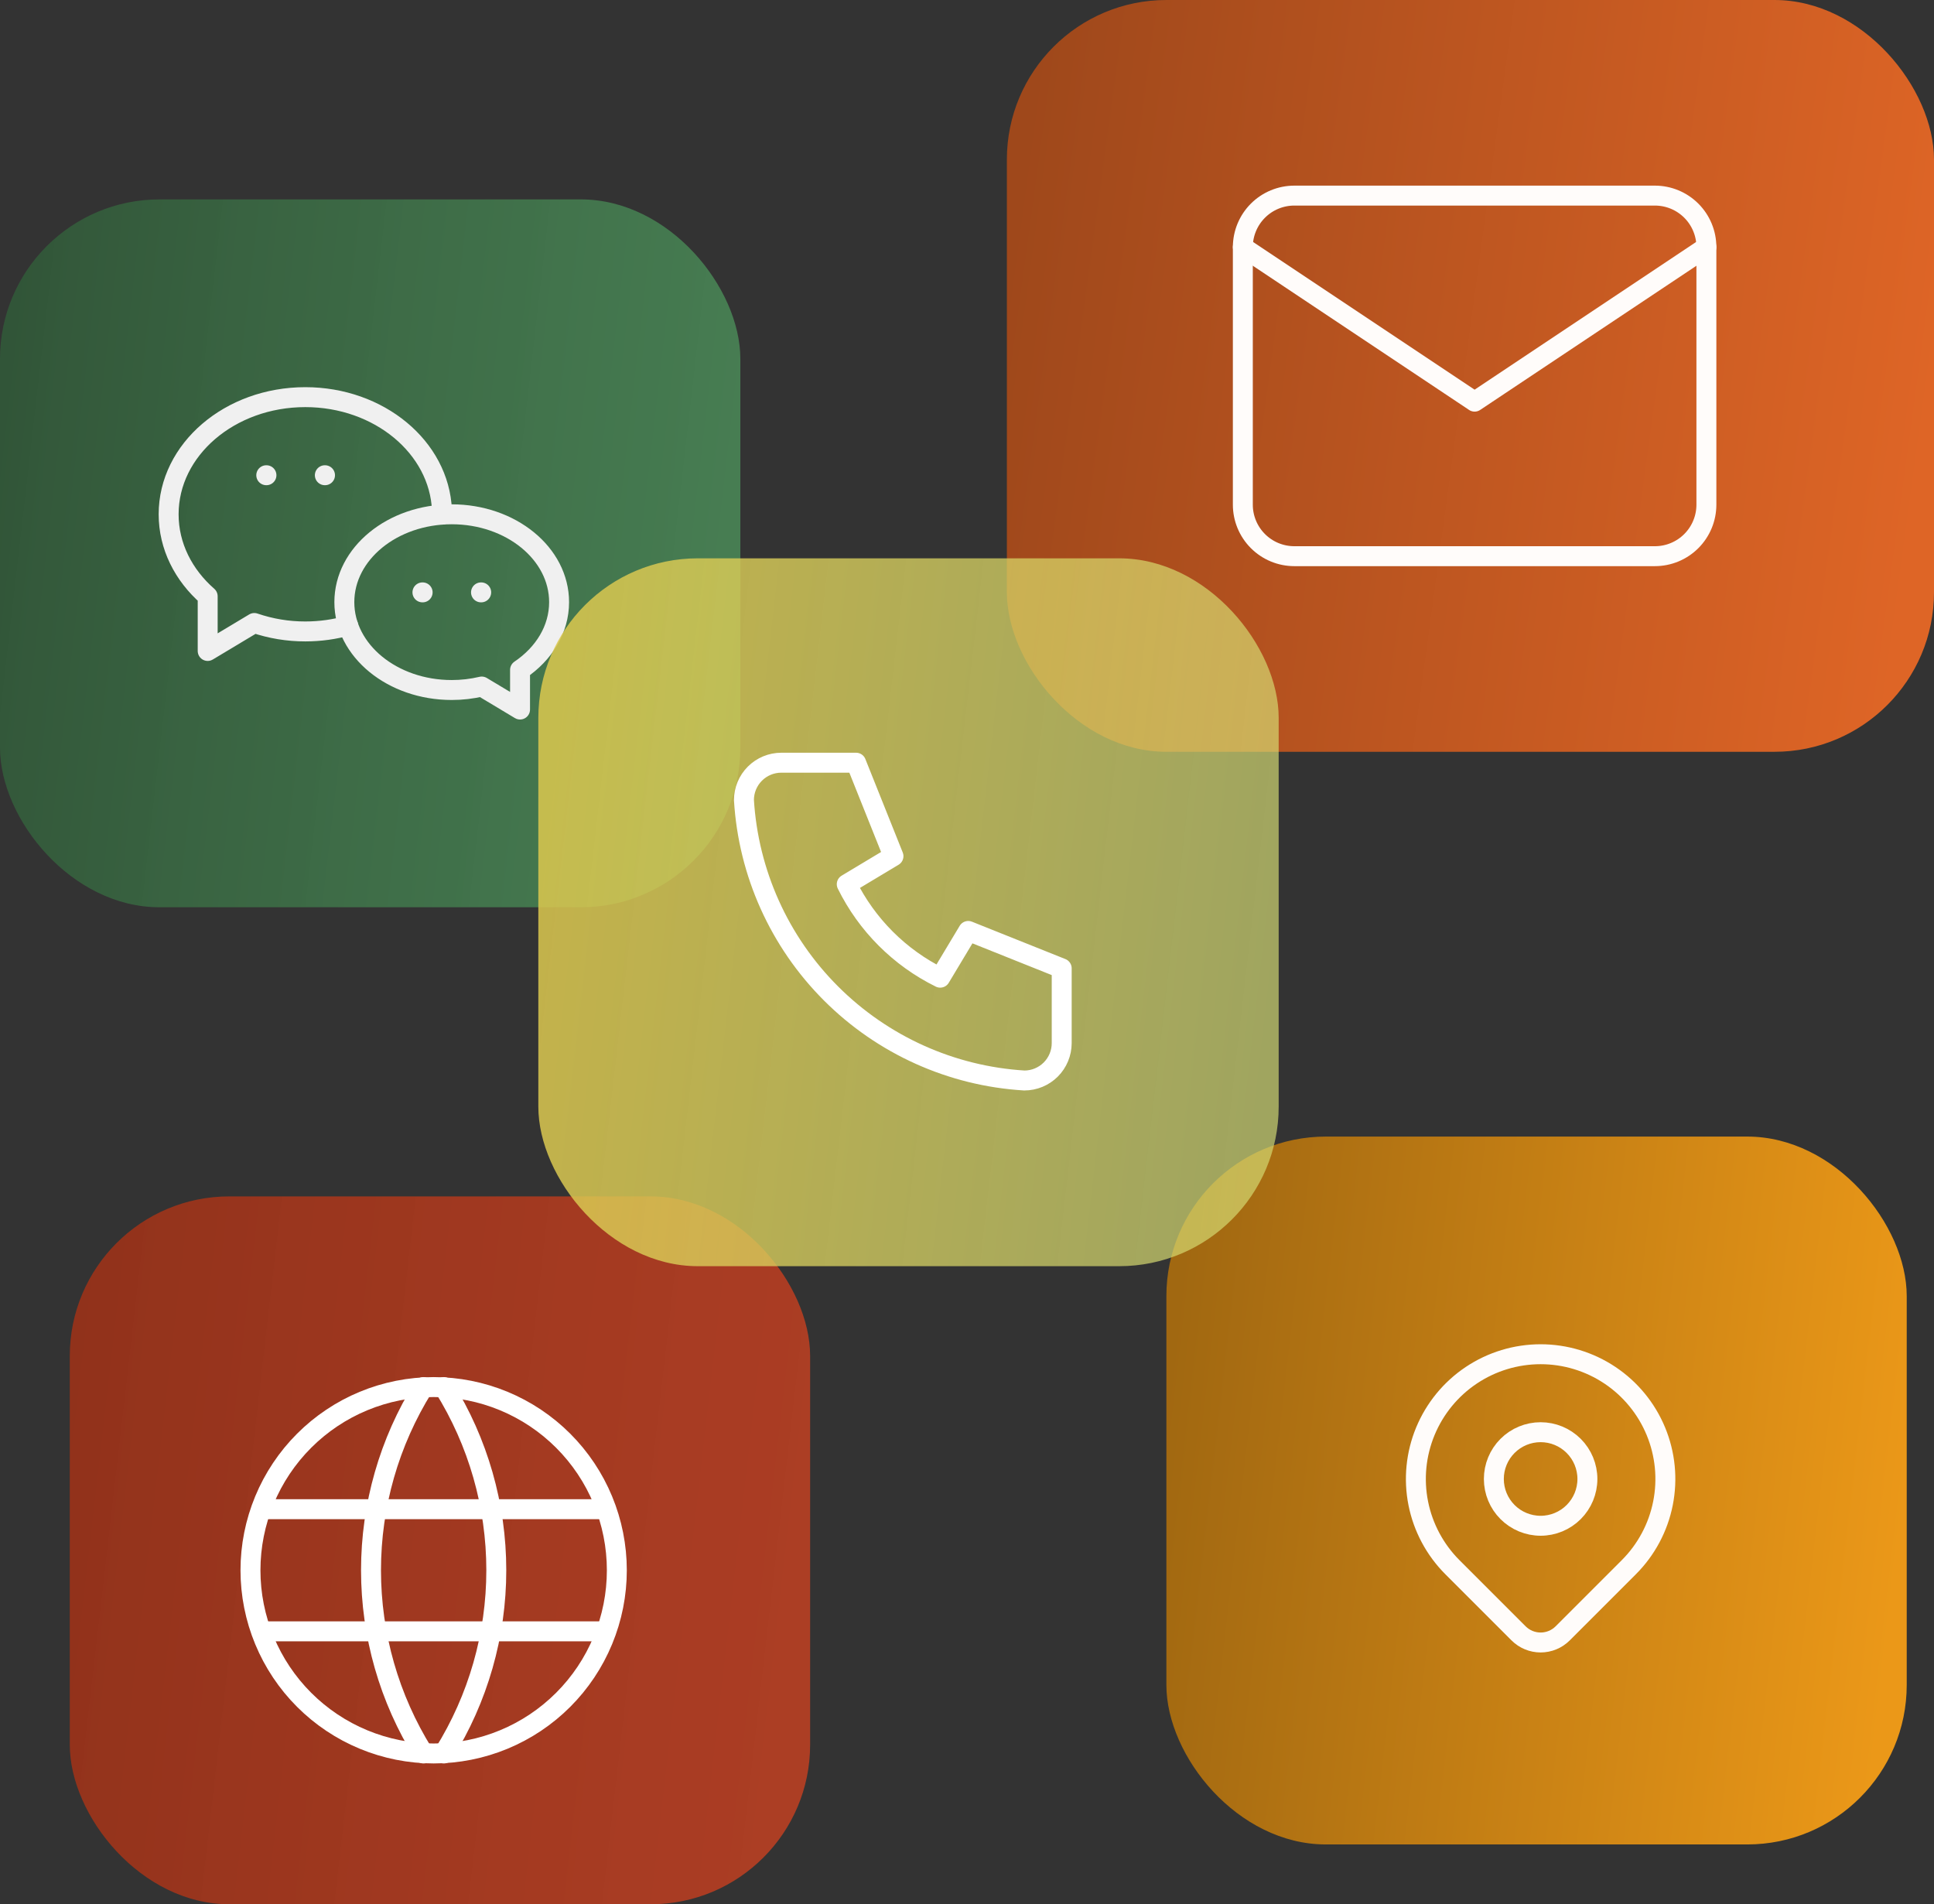 <svg width="194" height="191" viewBox="0 0 194 191" fill="none" xmlns="http://www.w3.org/2000/svg">
<rect x="0" y="0" width="194" height="191" fill="#333333" stroke="none"/>
<rect x="101" width="93" height="75.405" rx="16" fill="url(#paint0_linear_312_903)"/>
<path d="M124.669 24.786C124.669 23.416 125.213 22.101 126.182 21.132C127.151 20.163 128.465 19.619 129.836 19.619H166.002C167.373 19.619 168.687 20.163 169.656 21.132C170.625 22.101 171.169 23.416 171.169 24.786V50.619C171.169 51.989 170.625 53.304 169.656 54.273C168.687 55.242 167.373 55.786 166.002 55.786H129.836C128.465 55.786 127.151 55.242 126.182 54.273C125.213 53.304 124.669 51.989 124.669 50.619V24.786Z" stroke="#FFFCFA" stroke-width="2" stroke-linecap="round" stroke-linejoin="round"/>
<path d="M124.669 24.786L147.919 40.286L171.169 24.786" stroke="#FFFCFA" stroke-width="2" stroke-linecap="round" stroke-linejoin="round"/>
<rect x="117" y="114" width="74.264" height="71" rx="16" fill="url(#paint1_linear_312_903)"/>
<path d="M149.848 148.343C149.848 149.588 150.342 150.782 151.222 151.662C152.102 152.542 153.296 153.036 154.54 153.036C155.785 153.036 156.978 152.542 157.858 151.662C158.738 150.782 159.233 149.588 159.233 148.343C159.233 147.099 158.738 145.905 157.858 145.025C156.978 144.145 155.785 143.651 154.54 143.651C153.296 143.651 152.102 144.145 151.222 145.025C150.342 145.905 149.848 147.099 149.848 148.343Z" stroke="#FFFCFA" stroke-width="2" stroke-linecap="round" stroke-linejoin="round"/>
<path d="M163.389 157.192L156.752 163.829C156.165 164.415 155.37 164.744 154.541 164.744C153.712 164.744 152.917 164.415 152.33 163.829L145.692 157.192C143.942 155.442 142.75 153.212 142.267 150.785C141.784 148.358 142.032 145.842 142.979 143.555C143.927 141.269 145.53 139.314 147.588 137.939C149.646 136.564 152.065 135.831 154.54 135.831C157.015 135.831 159.434 136.564 161.492 137.939C163.55 139.314 165.154 141.269 166.101 143.555C167.048 145.842 167.296 148.358 166.813 150.785C166.331 153.212 165.139 155.442 163.389 157.192Z" stroke="#FFFCFA" stroke-width="2" stroke-linecap="round" stroke-linejoin="round"/>
<rect y="20" width="74.264" height="71" rx="16" fill="url(#paint2_linear_312_903)"/>
<path d="M45.312 51.584C51.262 51.584 56.083 55.529 56.083 60.396C56.083 63.132 54.56 65.576 52.166 67.191V71.167L48.32 68.86C47.335 69.093 46.325 69.21 45.312 69.209C39.363 69.209 34.541 65.263 34.541 60.396C34.541 55.529 39.363 51.584 45.312 51.584Z" stroke="#F0F0F0" stroke-width="2" stroke-linecap="round" stroke-linejoin="round"/>
<path d="M34.927 62.742C33.576 63.126 32.127 63.334 30.625 63.334C28.885 63.337 27.156 63.051 25.51 62.487L20.833 65.292V59.806C18.411 57.688 16.916 54.785 16.916 51.584C16.916 45.094 23.054 39.834 30.625 39.834C38.031 39.834 44.065 44.866 44.333 51.163V51.619" stroke="#F0F0F0" stroke-width="2" stroke-linecap="round" stroke-linejoin="round"/>
<path d="M32.584 47.666H32.603" stroke="#F0F0F0" stroke-width="2" stroke-linecap="round" stroke-linejoin="round"/>
<path d="M26.709 47.666H26.728" stroke="#F0F0F0" stroke-width="2" stroke-linecap="round" stroke-linejoin="round"/>
<path d="M42.375 59.416H42.395" stroke="#F0F0F0" stroke-width="2" stroke-linecap="round" stroke-linejoin="round"/>
<path d="M48.25 59.416H48.27" stroke="#F0F0F0" stroke-width="2" stroke-linecap="round" stroke-linejoin="round"/>
<rect x="7" y="120" width="74.264" height="71" rx="16" fill="url(#paint3_linear_312_903)"/>
<path d="M25.125 157.5C25.125 159.913 25.6 162.302 26.524 164.532C27.447 166.761 28.801 168.787 30.507 170.493C32.213 172.199 34.239 173.553 36.468 174.476C38.698 175.4 41.087 175.875 43.5 175.875C45.913 175.875 48.303 175.4 50.532 174.476C52.761 173.553 54.787 172.199 56.493 170.493C58.199 168.787 59.553 166.761 60.476 164.532C61.4 162.302 61.875 159.913 61.875 157.5C61.875 155.087 61.4 152.698 60.476 150.468C59.553 148.239 58.199 146.213 56.493 144.507C54.787 142.801 52.761 141.447 50.532 140.524C48.303 139.6 45.913 139.125 43.5 139.125C41.087 139.125 38.698 139.6 36.468 140.524C34.239 141.447 32.213 142.801 30.507 144.507C28.801 146.213 27.447 148.239 26.524 150.468C25.6 152.698 25.125 155.087 25.125 157.5Z" stroke="white" stroke-width="2" stroke-linecap="round" stroke-linejoin="round"/>
<path d="M26.35 151.375H60.65" stroke="white" stroke-width="2" stroke-linecap="round" stroke-linejoin="round"/>
<path d="M26.35 163.625H60.65" stroke="white" stroke-width="2" stroke-linecap="round" stroke-linejoin="round"/>
<path d="M42.479 139.125C39.04 144.637 37.216 151.003 37.216 157.5C37.216 163.997 39.04 170.363 42.479 175.875" stroke="white" stroke-width="2" stroke-linecap="round" stroke-linejoin="round"/>
<path d="M44.521 139.125C47.961 144.637 49.784 151.003 49.784 157.5C49.784 163.997 47.961 170.363 44.521 175.875" stroke="white" stroke-width="2" stroke-linecap="round" stroke-linejoin="round"/>
<rect x="54" y="56" width="74.264" height="71" rx="16" fill="url(#paint4_linear_312_903)"/>
<path d="M78.375 76.5H85.875L89.625 85.875L84.938 88.688C86.945 92.759 90.241 96.055 94.312 98.062L97.125 93.375L106.5 97.125V104.625C106.5 105.62 106.105 106.573 105.402 107.277C104.698 107.98 103.745 108.375 102.75 108.375C95.436 107.931 88.538 104.825 83.357 99.643C78.175 94.462 75.07 87.564 74.625 80.25C74.625 79.255 75.02 78.302 75.723 77.598C76.427 76.895 77.38 76.5 78.375 76.5Z" stroke="white" stroke-width="2" stroke-linecap="round" stroke-linejoin="round"/>
<defs>
<linearGradient id="paint0_linear_312_903" x1="101" y1="27.649" x2="193.655" y2="40.241" gradientUnits="userSpaceOnUse">
<stop stop-color="#9F481B"/>
<stop offset="1" stop-color="#DE6526"/>
</linearGradient>
<linearGradient id="paint1_linear_312_903" x1="117" y1="140.033" x2="191.368" y2="148.605" gradientUnits="userSpaceOnUse">
<stop stop-color="#A16811"/>
<stop offset="1" stop-color="#EB9818"/>
</linearGradient>
<linearGradient id="paint2_linear_312_903" x1="3.27069e-07" y1="46.033" x2="74.368" y2="54.605" gradientUnits="userSpaceOnUse">
<stop stop-color="#31663B" stop-opacity="0.68"/>
<stop offset="1" stop-color="#55B168" stop-opacity="0.59"/>
</linearGradient>
<linearGradient id="paint3_linear_312_903" x1="7" y1="146.033" x2="81.368" y2="154.605" gradientUnits="userSpaceOnUse">
<stop stop-color="#A13217" stop-opacity="0.86"/>
<stop offset="1" stop-color="#D4411F" stop-opacity="0.75"/>
</linearGradient>
<linearGradient id="paint4_linear_312_903" x1="54" y1="82.033" x2="128.368" y2="90.605" gradientUnits="userSpaceOnUse">
<stop stop-color="#DBC74E" stop-opacity="0.86"/>
<stop offset="1" stop-color="#D6DD75" stop-opacity="0.67"/>
</linearGradient>
</defs>
</svg>
